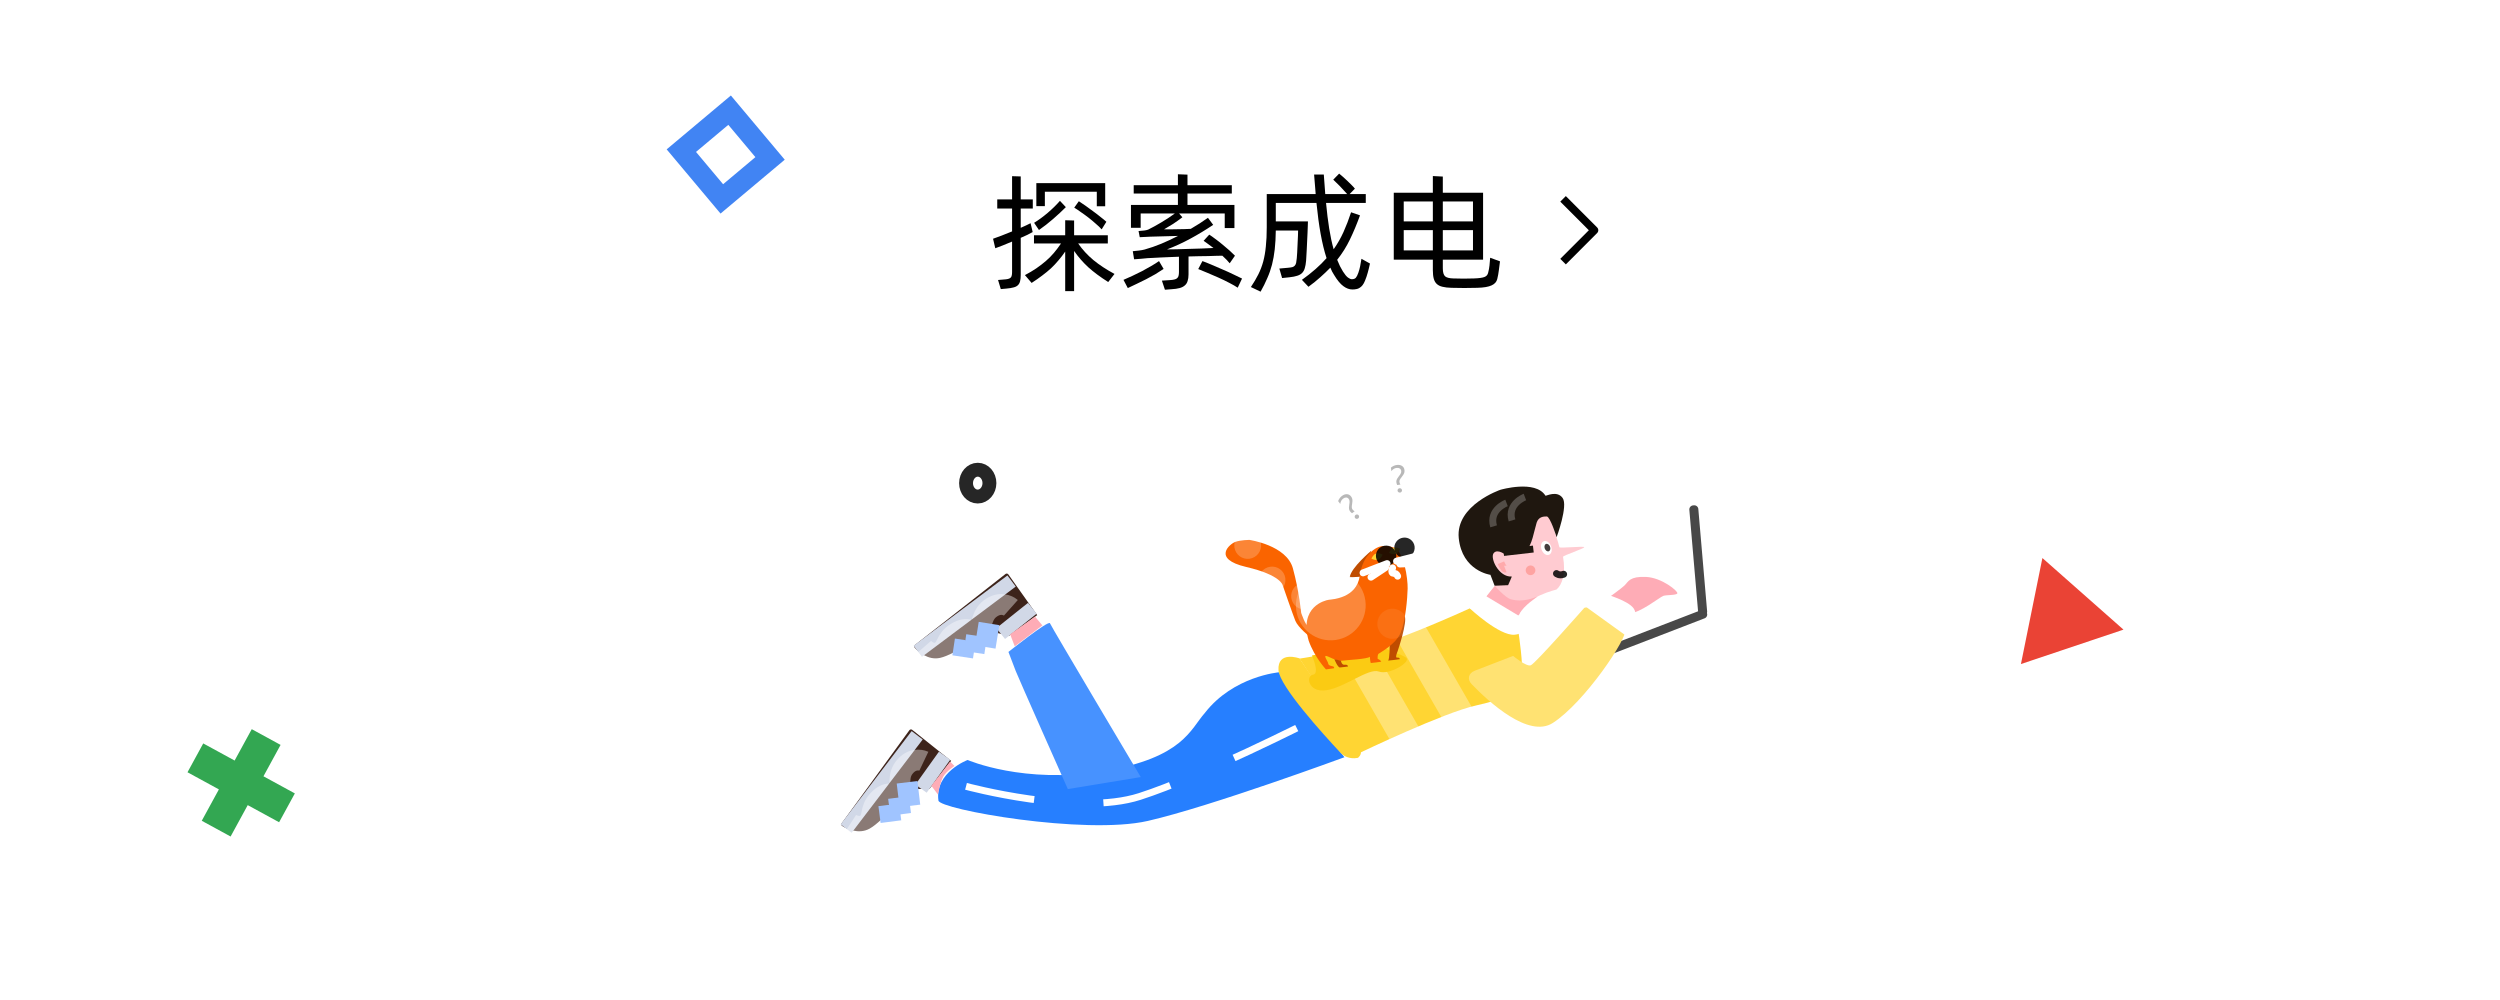 <svg width="360" height="144" viewBox="0 0 360 144" fill="none" xmlns="http://www.w3.org/2000/svg">
<path d="M350 0H10C4.477 0 0 4.477 0 10V134C0 139.523 4.477 144 10 144H350C355.523 144 360 139.523 360 134V10C360 4.477 355.523 0 350 0Z" fill="white"/>
<mask id="mask0_574_222" style="mask-type:alpha" maskUnits="userSpaceOnUse" x="0" y="0" width="360" height="144">
<path d="M350 0H10C4.477 0 0 4.477 0 10V134C0 139.523 4.477 144 10 144H350C355.523 144 360 139.523 360 134V10C360 4.477 355.523 0 350 0Z" fill="white"/>
</mask>
<g mask="url(#mask0_574_222)">
<path d="M136.967 109.571L133.845 113.603C133.845 113.603 132.507 113.479 131.452 113.764C130.398 114.05 127.183 118.262 125.196 119.338C123.608 120.198 121.9 119.328 121.278 118.944C121.141 118.86 121.112 118.676 121.207 118.545L130.946 105.159C130.952 105.151 130.958 105.143 130.965 105.136C130.971 105.129 130.978 105.122 130.986 105.115C130.993 105.108 131.001 105.102 131.008 105.096C131.016 105.09 131.025 105.085 131.033 105.08C131.042 105.075 131.05 105.07 131.059 105.066C131.068 105.062 131.077 105.058 131.086 105.055C131.096 105.051 131.105 105.049 131.115 105.046C131.124 105.044 131.134 105.042 131.144 105.041C131.154 105.04 131.163 105.039 131.173 105.038C131.183 105.038 131.193 105.038 131.203 105.039C131.212 105.04 131.222 105.041 131.232 105.042C131.242 105.044 131.251 105.046 131.261 105.049C131.27 105.051 131.28 105.054 131.289 105.058C131.298 105.062 131.307 105.066 131.316 105.07C131.324 105.074 131.333 105.079 131.341 105.085C131.349 105.09 131.357 105.096 131.365 105.102L136.967 109.571Z" fill="#3D231A"/>
<path d="M136.021 108.818L132.628 113.571" stroke="#D1D8E7" stroke-width="2"/>
<path d="M132.074 105.881L121.842 119.319" stroke="#D1D8E7" stroke-width="2"/>
<path d="M133.035 109.611C133.035 109.611 131.62 108.935 130.372 110.33C129.124 111.725 129.928 113.041 129.222 113.872C128.516 114.704 127.802 113.777 126.467 115.219C125.133 116.66 125.91 117.683 124.858 118.587C123.807 119.491 122.457 118.615 122.457 118.615" stroke="white" stroke-opacity="0.397" stroke-width="3"/>
<path d="M130.618 112.649C130.618 112.649 131.023 116.046 131.023 116.046" stroke="#A0C4FF" stroke-width="3"/>
<path d="M129.382 114.841L129.693 117.262" stroke="#A0C4FF" stroke-width="3"/>
<path d="M127.981 115.896L128.292 118.316" stroke="#A0C4FF" stroke-width="3"/>
<path d="M149.353 88.578L145.249 91.6C145.249 91.6 143.999 91.11 142.909 91.093C141.818 91.076 137.575 94.247 135.373 94.735C133.612 95.124 132.212 93.812 131.721 93.27C131.612 93.15 131.635 92.966 131.762 92.866L144.788 82.657C144.795 82.651 144.803 82.646 144.812 82.64C144.82 82.635 144.829 82.63 144.837 82.626C144.846 82.621 144.855 82.618 144.864 82.614C144.874 82.611 144.883 82.608 144.893 82.605C144.902 82.602 144.912 82.6 144.921 82.599C144.931 82.597 144.941 82.596 144.951 82.596C144.96 82.595 144.97 82.595 144.98 82.595C144.99 82.596 145 82.597 145.009 82.598C145.019 82.6 145.029 82.602 145.038 82.604C145.048 82.606 145.057 82.609 145.067 82.612C145.076 82.616 145.085 82.62 145.094 82.624C145.103 82.628 145.111 82.633 145.12 82.638C145.128 82.643 145.136 82.649 145.144 82.655C145.152 82.661 145.159 82.667 145.166 82.674C145.174 82.68 145.18 82.688 145.187 82.695C145.193 82.703 145.199 82.71 145.205 82.718L149.353 88.578Z" fill="#3D231A"/>
<path d="M148.66 87.592L144.099 91.233" stroke="#D1D8E7" stroke-width="2"/>
<path d="M145.668 83.666L132.158 93.786" stroke="#D1D8E7" stroke-width="2"/>
<path d="M145.569 87.52C145.569 87.52 144.397 86.476 142.815 87.476C141.234 88.476 141.644 89.968 140.738 90.575C139.832 91.181 139.401 90.089 137.724 91.11C136.047 92.13 136.511 93.333 135.253 93.913C133.995 94.494 132.94 93.275 132.94 93.275" stroke="white" stroke-opacity="0.397" stroke-width="3"/>
<path d="M142.417 89.785C142.417 89.785 141.875 93.164 141.875 93.164" stroke="#A0C4FF" stroke-width="3"/>
<path d="M140.627 91.55L140.263 93.964" stroke="#A0C4FF" stroke-width="3"/>
<path d="M138.991 92.176L138.627 94.59" stroke="#A0C4FF" stroke-width="3"/>
<path d="M184.191 96.808C184.191 96.808 177.616 97.353 173.501 102.661C171.413 104.999 170.393 109.113 158.933 111.039C147.474 112.965 139.338 109.437 139.338 109.437C139.338 109.437 134.583 111.216 135.135 115.278C135.245 116.559 156.204 120.293 165.29 118.212C174.375 116.132 193.596 109.041 193.596 109.041L184.191 96.808Z" fill="#267FFF"/>
<path d="M145.216 93.879C145.216 93.879 151.005 89.256 151.193 89.749C151.382 90.243 164.271 111.899 164.271 111.899L153.767 113.625C153.767 113.625 146.618 97.552 146.264 96.625C145.911 95.698 145.216 93.879 145.216 93.879Z" fill="#4792FF"/>
<path d="M222.857 73.729C222.857 73.729 224.201 77.266 224.549 78.795C224.591 78.98 228.095 78.613 228.131 78.79C228.17 78.982 225.046 80 225.078 80.182C225.496 82.569 224.964 84.201 224.138 84.889C224.158 84.925 219.661 85.844 218.743 88.499C218.338 89.064 214.116 85.831 214.116 85.831L215.825 83.756L213.336 78.665C213.336 78.665 217.588 76.074 217.907 75.951C218.226 75.828 222.857 73.729 222.857 73.729Z" fill="#FFCBD1"/>
<path d="M215.224 84.347L214.624 82.776C214.624 82.776 210.537 82.233 210.059 77.483C209.582 72.733 216.059 70.529 216.059 70.529C216.059 70.529 221.103 69.047 222.547 71.382C222.651 71.441 224.202 70.58 225.017 71.706C225.832 72.832 224.153 77.355 224.153 77.355C224.153 77.355 223.215 74.372 222.736 74.369C222.256 74.365 221.566 74.41 221.281 75.251C220.997 76.093 220.513 78.96 219.811 79.032C219.108 79.106 216.888 79.956 216.888 79.956C216.888 79.956 215.67 78.946 215.094 79.643C214.518 80.34 215.831 83.162 217.705 83.019C217.724 83.027 217.167 84.264 217.167 84.264L215.224 84.347Z" fill="#1F170F"/>
<path d="M140.792 71.502C141.722 71.5 142.477 70.635 142.479 69.568C142.481 68.502 141.729 67.638 140.798 67.64C139.868 67.641 139.113 68.507 139.111 69.574C139.109 70.64 139.862 71.504 140.792 71.502Z" stroke="black" stroke-opacity="0.851" stroke-width="2"/>
<path d="M223.048 79.891C223.422 79.747 223.558 79.192 223.352 78.653C223.146 78.113 222.676 77.793 222.303 77.937C221.929 78.082 221.793 78.636 221.999 79.175C222.205 79.715 222.675 80.035 223.048 79.891Z" fill="white"/>
<path d="M223.026 79.382C223.234 79.302 223.312 79.002 223.201 78.711C223.09 78.421 222.832 78.25 222.625 78.33C222.417 78.41 222.339 78.711 222.45 79.001C222.561 79.292 222.819 79.462 223.026 79.382Z" fill="#453D3D"/>
<path d="M139.108 113.232C139.108 113.232 155.149 117.583 164.117 114.694C173.085 111.806 188.637 103.888 188.637 103.888" stroke="white" stroke-dasharray="10 10"/>
<path d="M224.133 82.593C224.133 82.593 224.527 82.938 225.163 82.692" stroke="black" stroke-opacity="0.851" stroke-linecap="round" stroke-linejoin="round"/>
<g filter="url(#filter0_f_574_222)">
<path d="M220.646 82.773C221.004 82.635 221.184 82.231 221.047 81.873C220.91 81.514 220.508 81.335 220.15 81.474C219.791 81.612 219.611 82.015 219.748 82.374C219.885 82.733 220.287 82.912 220.646 82.773Z" fill="#FEA3A1"/>
</g>
<path d="M220.8 79.062L216.522 79.555" stroke="#1F170F"/>
<path d="M215.254 84.362C215.254 84.362 216.725 86.048 217.55 86.29C219.338 86.816 221.05 86.021 221.424 85.876C221.436 85.936 219.423 87.127 218.747 88.496C218.071 89.865 214 85.941 214 85.941L215.254 84.362Z" fill="#FFAEB7"/>
<path d="M219.59 71.569C219.59 71.569 217.015 72.543 217.729 74.938" stroke="white" stroke-opacity="0.232"/>
<path d="M216.941 72.424C216.941 72.424 214.366 73.397 215.081 75.793" stroke="white" stroke-opacity="0.232"/>
<path d="M243.803 72.775L243.918 72.765C243.937 72.763 243.957 72.762 243.976 72.763C243.996 72.763 244.015 72.764 244.034 72.766C244.053 72.768 244.072 72.771 244.091 72.775C244.11 72.779 244.129 72.784 244.148 72.789C244.166 72.795 244.184 72.802 244.202 72.809C244.22 72.817 244.237 72.825 244.254 72.834C244.271 72.844 244.288 72.854 244.304 72.865C244.319 72.875 244.335 72.887 244.35 72.899C244.365 72.912 244.379 72.925 244.392 72.939C244.406 72.952 244.419 72.967 244.431 72.982C244.443 72.997 244.454 73.012 244.465 73.028C244.475 73.044 244.485 73.061 244.494 73.078C244.503 73.095 244.511 73.112 244.518 73.13C244.525 73.148 244.531 73.166 244.537 73.185C244.542 73.203 244.547 73.222 244.55 73.241C244.554 73.26 244.556 73.279 244.558 73.298L245.825 88.021C245.827 88.04 245.827 88.06 245.827 88.079C245.827 88.098 245.826 88.117 245.824 88.136C245.822 88.156 245.818 88.175 245.814 88.193C245.81 88.212 245.805 88.231 245.8 88.249C245.794 88.268 245.787 88.286 245.779 88.303C245.772 88.321 245.763 88.338 245.754 88.355C245.745 88.372 245.734 88.388 245.723 88.404C245.712 88.42 245.701 88.436 245.688 88.45C245.676 88.465 245.663 88.479 245.649 88.493C245.635 88.506 245.62 88.519 245.605 88.531C245.59 88.543 245.575 88.554 245.558 88.565C245.542 88.576 245.525 88.585 245.508 88.594C245.491 88.603 245.473 88.611 245.455 88.618C245.438 88.626 245.419 88.632 245.401 88.637C245.382 88.643 245.363 88.647 245.344 88.651C245.325 88.654 245.306 88.657 245.287 88.659L245.171 88.669C245.152 88.671 245.132 88.671 245.113 88.671C245.094 88.671 245.074 88.67 245.055 88.668C245.036 88.666 245.017 88.663 244.998 88.659C244.979 88.655 244.96 88.65 244.942 88.644C244.923 88.639 244.905 88.632 244.887 88.624C244.87 88.617 244.852 88.609 244.835 88.599C244.818 88.59 244.802 88.58 244.786 88.569C244.77 88.558 244.754 88.547 244.74 88.534C244.725 88.522 244.711 88.509 244.697 88.495C244.684 88.482 244.671 88.467 244.659 88.452C244.647 88.437 244.635 88.422 244.625 88.406C244.614 88.389 244.604 88.373 244.595 88.356C244.587 88.339 244.578 88.321 244.571 88.303C244.564 88.286 244.558 88.267 244.552 88.249C244.547 88.231 244.543 88.212 244.539 88.193C244.536 88.174 244.533 88.155 244.531 88.136L243.264 73.412C243.262 73.393 243.262 73.374 243.262 73.355C243.262 73.336 243.263 73.316 243.266 73.297C243.268 73.278 243.271 73.259 243.275 73.24C243.279 73.222 243.284 73.203 243.29 73.185C243.296 73.166 243.302 73.148 243.31 73.13C243.318 73.113 243.326 73.096 243.335 73.079C243.345 73.062 243.355 73.045 243.366 73.029C243.377 73.013 243.388 72.998 243.401 72.983C243.413 72.969 243.427 72.955 243.44 72.941C243.454 72.928 243.469 72.915 243.484 72.903C243.499 72.891 243.515 72.879 243.531 72.869C243.547 72.858 243.564 72.849 243.581 72.84C243.598 72.831 243.616 72.823 243.634 72.816C243.652 72.808 243.67 72.802 243.689 72.797C243.707 72.791 243.726 72.787 243.745 72.783C243.764 72.779 243.783 72.777 243.803 72.775Z" fill="#484848"/>
<path d="M245.757 88.175L245.797 88.281C245.804 88.299 245.81 88.318 245.815 88.336C245.82 88.355 245.824 88.373 245.828 88.392C245.831 88.411 245.833 88.43 245.834 88.449C245.836 88.468 245.836 88.487 245.836 88.507C245.835 88.526 245.834 88.545 245.831 88.564C245.829 88.583 245.825 88.602 245.821 88.621C245.817 88.639 245.812 88.658 245.806 88.676C245.8 88.694 245.793 88.712 245.785 88.73C245.777 88.747 245.768 88.764 245.759 88.781C245.749 88.797 245.739 88.814 245.728 88.829C245.717 88.845 245.705 88.86 245.693 88.875C245.68 88.889 245.667 88.903 245.653 88.916C245.639 88.93 245.624 88.942 245.609 88.954C245.594 88.966 245.578 88.977 245.562 88.987C245.546 88.997 245.529 89.007 245.512 89.015C245.495 89.024 245.477 89.032 245.46 89.038L231.698 94.346C231.68 94.353 231.662 94.359 231.643 94.364C231.625 94.369 231.606 94.373 231.587 94.376C231.568 94.379 231.549 94.382 231.53 94.383C231.511 94.385 231.492 94.385 231.473 94.385C231.453 94.384 231.434 94.383 231.415 94.38C231.396 94.378 231.377 94.375 231.359 94.371C231.34 94.366 231.322 94.361 231.304 94.355C231.285 94.349 231.268 94.342 231.25 94.335C231.233 94.327 231.215 94.318 231.199 94.309C231.182 94.299 231.166 94.289 231.151 94.278C231.135 94.267 231.12 94.255 231.105 94.243C231.091 94.23 231.077 94.217 231.064 94.203C231.051 94.189 231.038 94.175 231.027 94.16C231.015 94.144 231.004 94.129 230.994 94.113C230.983 94.096 230.974 94.08 230.965 94.063C230.957 94.046 230.949 94.028 230.942 94.01L230.902 93.904C230.895 93.886 230.889 93.868 230.884 93.849C230.879 93.831 230.875 93.812 230.872 93.793C230.868 93.775 230.866 93.755 230.865 93.736C230.863 93.717 230.863 93.698 230.864 93.679C230.864 93.66 230.866 93.641 230.868 93.622C230.87 93.603 230.874 93.584 230.878 93.565C230.882 93.546 230.887 93.528 230.893 93.51C230.9 93.491 230.906 93.474 230.914 93.456C230.922 93.439 230.931 93.421 230.94 93.405C230.95 93.388 230.96 93.372 230.971 93.356C230.982 93.341 230.994 93.325 231.007 93.311C231.019 93.296 231.032 93.282 231.046 93.269C231.06 93.256 231.075 93.243 231.09 93.232C231.105 93.22 231.121 93.209 231.137 93.199C231.153 93.188 231.17 93.179 231.187 93.17C231.204 93.162 231.222 93.154 231.24 93.147L245.002 87.84C245.019 87.833 245.038 87.827 245.056 87.822C245.075 87.817 245.093 87.813 245.112 87.809C245.131 87.806 245.15 87.804 245.169 87.802C245.188 87.801 245.207 87.8 245.227 87.801C245.246 87.801 245.265 87.803 245.284 87.805C245.303 87.807 245.322 87.811 245.34 87.815C245.359 87.819 245.377 87.824 245.396 87.83C245.414 87.836 245.432 87.843 245.449 87.851C245.467 87.859 245.484 87.867 245.5 87.877C245.517 87.886 245.533 87.896 245.549 87.907C245.564 87.918 245.579 87.93 245.594 87.943C245.608 87.955 245.622 87.969 245.635 87.982C245.649 87.996 245.661 88.011 245.673 88.026C245.684 88.041 245.695 88.057 245.706 88.073C245.716 88.089 245.725 88.106 245.734 88.123C245.742 88.14 245.75 88.157 245.757 88.175Z" fill="#484848"/>
<path d="M231.414 86.225C231.414 86.225 233.525 84.726 233.999 84.237C234.473 83.748 234.699 82.977 237.008 83.075C239.317 83.174 241.696 85.157 241.534 85.451C241.371 85.744 239.94 85.642 239.488 85.816C239.036 85.991 235.981 88.388 234.781 88.243C233.581 88.097 231.414 86.225 231.414 86.225Z" fill="#FEACB6"/>
<path d="M211.665 87.6C211.665 87.6 201.371 92.317 197.573 93.042C193.776 93.767 187.138 94.841 187.138 94.841L195.908 108.363C195.908 108.363 207.94 102.594 212.561 101.586C217.181 100.577 218.816 99.399 219.114 97.617C219.413 95.836 218.668 91.119 218.668 91.119L211.665 87.6Z" fill="#FFD533"/>
<path d="M191.1 90.811L195.009 88.544L205.034 105.982L201.125 108.248L191.1 90.811Z" fill="white" fill-opacity="0.316"/>
<path d="M198.712 87.877L202.621 85.611L212.646 103.048L208.737 105.314L198.712 87.877Z" fill="white" fill-opacity="0.316"/>
<path d="M213.647 85.639L219.49 89.142C219.49 89.142 220.28 91.211 218.1 91.403C215.92 91.596 211.646 87.606 211.646 87.606L213.647 85.639Z" fill="white"/>
<path d="M187.145 94.812C187.145 94.812 183.927 93.642 184.103 96.515C184.243 98.785 190.478 105.669 193.085 108.454C193.703 109.114 194.898 109.378 195.744 109.051L195.353 109.202C195.37 109.196 195.386 109.189 195.403 109.181C195.42 109.174 195.436 109.166 195.452 109.157C195.468 109.149 195.484 109.14 195.5 109.131C195.516 109.122 195.531 109.112 195.546 109.102C195.561 109.091 195.576 109.081 195.591 109.07C195.605 109.059 195.619 109.047 195.633 109.036C195.647 109.024 195.661 109.012 195.674 108.999C195.687 108.986 195.7 108.973 195.712 108.96C195.725 108.947 195.737 108.933 195.749 108.919C195.761 108.905 195.772 108.891 195.783 108.876C195.794 108.862 195.804 108.847 195.814 108.832C195.824 108.816 195.834 108.801 195.843 108.785C195.853 108.769 195.861 108.753 195.87 108.737C195.878 108.721 195.886 108.705 195.893 108.688C195.901 108.671 195.908 108.654 195.914 108.637C195.921 108.62 195.927 108.603 195.932 108.586C195.938 108.568 195.943 108.551 195.947 108.533C195.952 108.515 195.956 108.498 195.959 108.48C195.963 108.462 195.966 108.444 195.968 108.426C195.971 108.408 195.973 108.39 195.974 108.371C195.976 108.353 195.977 108.335 195.978 108.317C195.978 108.299 195.978 108.28 195.977 108.262C195.977 108.244 195.976 108.226 195.974 108.208C195.973 108.189 195.971 108.171 195.968 108.153C195.966 108.135 195.963 108.117 195.959 108.099C195.955 108.082 195.951 108.064 195.947 108.046C195.942 108.029 195.937 108.011 195.932 107.994C195.926 107.976 195.92 107.959 195.914 107.942C195.907 107.925 195.9 107.908 195.893 107.892C195.885 107.875 195.877 107.859 195.869 107.843C195.861 107.826 195.852 107.811 195.843 107.795C195.833 107.779 195.824 107.764 195.813 107.749C193.959 104.981 187.145 94.812 187.145 94.812Z" fill="#FFD533"/>
<path d="M217.89 94.451C217.89 94.451 219.793 96.049 220.439 95.8C221.084 95.55 228.138 87.53 228.138 87.53C228.138 87.53 232.431 86.22 234.076 90.533C234.483 91.797 228.152 101.179 223.608 104.105C220.112 106.355 214.373 101.069 211.91 98.509C211.24 97.811 211.46 96.934 212.364 96.585L214.925 95.596C216.563 94.964 217.89 94.451 217.89 94.451Z" fill="#FFE272"/>
<path d="M228.981 87.2C228.981 87.2 229.663 85.633 230.894 85.982C232.124 86.331 234.973 87.337 234.977 88.268C234.98 89.199 233.871 90.727 233.871 90.727L228.981 87.2Z" fill="white" stroke="white"/>
<path d="M188.917 94.389C188.917 94.389 190.101 97.016 189.06 97.164C188.019 97.313 188.352 99.77 190.988 99.394C193.625 99.019 197.078 96.15 198.551 96.703C200.024 97.256 203.093 95.38 202.533 94.777C201.973 94.174 199.248 93.641 199.15 92.93C199.051 92.218 188.917 94.389 188.917 94.389Z" fill="#FBCB13"/>
<path d="M145.461 91.337L146.123 93.073L150.103 90.057L149.048 88.798L145.461 91.337Z" fill="#FEACB6"/>
<path d="M134.116 113.153L135.07 114.417C135.07 114.417 135.389 112.534 135.869 111.763C136.35 110.992 137.445 110.301 137.445 110.301L136.82 109.663L134.116 113.153Z" fill="#FEACB6"/>
<path d="M216.134 81.029C216.134 81.029 216.547 82.03 216.769 81.945" stroke="#FFAAAC"/>
<path d="M197.471 79.298C197.471 79.298 194.557 81.723 194.362 83.102C194.393 83.162 196.404 83.014 196.404 83.014L197.471 79.298Z" fill="#BF4C00"/>
<path d="M200.125 92.805C200.125 92.805 200.111 94.98 199.897 95.086C199.684 95.192 201.579 94.922 201.579 94.922C201.579 94.922 201.55 94.65 201.192 94.701C200.834 94.752 201.247 93.807 201.247 93.807C201.247 93.807 202.736 89.471 202.256 88.683C201.776 87.894 200.125 92.805 200.125 92.805Z" fill="#BF4C00"/>
<path d="M179.891 77.743C179.891 77.743 185.268 78.501 186.179 81.848C187.089 85.195 187.37 88.255 187.37 88.255C187.37 88.255 188.003 90.106 188.315 90.062C188.627 90.017 188.668 91.752 188.668 91.752C188.668 91.752 186.916 90.356 186.529 89.393C186.143 88.43 184.712 84.288 184.712 84.288C184.712 84.288 184.492 82.82 179.459 81.644C174.426 80.468 177.137 78.294 177.894 78.027C178.651 77.76 179.891 77.743 179.891 77.743Z" fill="#FA6400"/>
<path d="M179.936 80.459C180.993 80.308 181.73 79.329 181.584 78.272C181.437 77.214 180.461 76.479 179.404 76.63C178.348 76.78 177.61 77.759 177.756 78.817C177.903 79.874 178.879 80.609 179.936 80.459Z" fill="white" fill-opacity="0.214"/>
<path d="M183.439 85.439C184.496 85.288 185.234 84.309 185.087 83.252C184.94 82.195 183.965 81.459 182.908 81.61C181.851 81.76 181.113 82.74 181.26 83.797C181.406 84.854 182.382 85.589 183.439 85.439Z" fill="white" fill-opacity="0.214"/>
<path d="M188.127 87.749C189.184 87.599 189.922 86.62 189.775 85.562C189.628 84.505 188.653 83.77 187.596 83.92C186.539 84.071 185.801 85.05 185.948 86.107C186.094 87.165 187.07 87.9 188.127 87.749Z" fill="white" fill-opacity="0.214"/>
<path d="M198.372 78.836C198.372 78.836 196.246 79.652 195.809 82.904C195.371 86.156 191.836 86.299 191.331 86.371C190.825 86.443 187.055 87.342 188.445 92.245C189.272 94.623 190.937 96.394 190.937 96.394L192.109 96.227C192.109 96.227 192.155 96.01 191.951 95.957C191.747 95.903 191.306 95.864 191.263 95.554C191.22 95.243 190.636 94.491 190.911 94.452C191.186 94.413 192.428 95.26 193.265 95.141C194.102 95.022 196.896 94.916 197.273 94.571C197.237 94.587 197.341 95.482 197.399 95.474C197.456 95.466 198.908 95.321 198.899 95.26C198.891 95.2 198.548 94.893 198.435 94.909C198.322 94.925 198.381 94.282 198.477 94.168C198.572 94.054 201 92.828 201.699 91.098C202.399 89.368 202.67 86.172 202.701 84.753C202.732 83.333 202.187 79.35 200.701 78.846C199.215 78.342 198.372 78.836 198.372 78.836Z" fill="#FA6400"/>
<path d="M200.798 91.965C201.982 91.796 202.808 90.7 202.644 89.516C202.479 88.331 201.387 87.508 200.203 87.677C199.019 87.845 198.193 88.942 198.357 90.126C198.522 91.31 199.614 92.133 200.798 91.965Z" fill="white" fill-opacity="0.077"/>
<path d="M192.326 92.157C195.074 91.766 196.992 89.22 196.61 86.471C196.229 83.722 193.692 81.81 190.944 82.202C188.197 82.593 186.278 85.138 186.66 87.888C187.041 90.637 189.578 92.548 192.326 92.157Z" fill="white" fill-opacity="0.227"/>
<path d="M192.147 94.925C192.147 94.925 192.623 96.133 192.953 96.114C193.284 96.094 194.115 95.976 194.115 95.976C194.115 95.976 194.103 95.661 193.641 95.727C193.178 95.793 193.088 95.132 193.088 95.132L192.147 94.925Z" fill="#BF4C00"/>
<path d="M200.984 79.762C201.425 79.601 201.625 79.034 201.625 79.034C201.625 79.034 201.11 78.729 200.669 78.891C200.228 79.052 200.028 79.619 200.028 79.619C200.028 79.619 200.544 79.924 200.984 79.762Z" fill="#FFD533"/>
<path d="M202.446 80.335C203.25 80.221 203.81 79.476 203.699 78.673C203.587 77.869 202.846 77.31 202.042 77.425C201.239 77.539 200.679 78.283 200.79 79.087C200.902 79.89 201.643 80.449 202.446 80.335Z" fill="black" fill-opacity="0.851"/>
<path d="M198.45 80.589C198.891 80.428 199.091 79.861 199.091 79.861C199.091 79.861 198.576 79.556 198.135 79.718C197.694 79.879 197.494 80.446 197.494 80.446C197.494 80.446 198.009 80.751 198.45 80.589Z" fill="#FFD533"/>
<path d="M199.803 81.49C200.606 81.376 201.167 80.631 201.055 79.828C200.943 79.024 200.202 78.465 199.399 78.58C198.596 78.694 198.035 79.438 198.147 80.242C198.258 81.045 199 81.604 199.803 81.49Z" fill="black" fill-opacity="0.851"/>
<path d="M196.28 82.491L199.736 81.16" stroke="white" stroke-linecap="round" stroke-linejoin="round"/>
<path d="M197.423 83.112L199.519 81.722" stroke="white" stroke-linecap="round" stroke-linejoin="round"/>
<path d="M201.106 80.808L205.022 79.817" stroke="white" stroke-linecap="round" stroke-linejoin="round"/>
<path d="M201.582 81.216L203.709 81.129" stroke="white" stroke-linecap="round" stroke-linejoin="round"/>
<path d="M200.532 81.785C200.532 81.785 200.232 82.514 200.639 82.557C201.046 82.601 201.053 82.576 201.259 82.969" stroke="white" stroke-linecap="round" stroke-linejoin="round"/>
<path d="M194.693 73.905C194.585 73.832 194.489 73.739 194.405 73.626C194.339 73.538 194.292 73.434 194.264 73.313C194.236 73.193 194.245 72.991 194.29 72.708C194.338 72.422 194.352 72.224 194.329 72.115C194.307 72.007 194.269 71.916 194.215 71.844C194.119 71.716 193.997 71.649 193.851 71.643C193.705 71.638 193.562 71.688 193.422 71.794C193.178 71.978 193.036 72.236 192.998 72.567L192.69 72.156C192.808 71.848 192.987 71.604 193.227 71.422C193.473 71.237 193.716 71.15 193.958 71.161C194.2 71.173 194.402 71.287 194.563 71.502C194.641 71.605 194.697 71.726 194.733 71.865C194.768 72.005 194.76 72.233 194.707 72.549C194.666 72.788 194.65 72.962 194.658 73.073C194.666 73.185 194.703 73.284 194.768 73.371C194.841 73.468 194.941 73.552 195.067 73.622L194.693 73.905ZM195.134 74.599C195.082 74.529 195.063 74.45 195.076 74.362C195.089 74.273 195.131 74.202 195.201 74.149C195.272 74.095 195.352 74.074 195.44 74.086C195.528 74.098 195.598 74.139 195.651 74.208C195.701 74.275 195.72 74.352 195.707 74.44C195.695 74.528 195.656 74.597 195.591 74.646C195.511 74.707 195.427 74.73 195.339 74.717C195.252 74.703 195.184 74.664 195.134 74.599Z" fill="#B8B8B8"/>
<path d="M201.195 69.844C201.137 69.728 201.098 69.6 201.079 69.461C201.063 69.351 201.073 69.237 201.107 69.118C201.141 68.999 201.246 68.827 201.422 68.601C201.603 68.374 201.71 68.208 201.743 68.102C201.776 67.996 201.787 67.898 201.774 67.808C201.752 67.649 201.678 67.532 201.553 67.456C201.428 67.379 201.278 67.354 201.105 67.378C200.802 67.421 200.554 67.578 200.361 67.849L200.29 67.339C200.542 67.128 200.817 67.001 201.115 66.959C201.419 66.916 201.674 66.958 201.88 67.086C202.086 67.214 202.207 67.412 202.244 67.678C202.262 67.806 202.253 67.939 202.217 68.079C202.18 68.218 202.063 68.414 201.863 68.665C201.713 68.854 201.614 68.999 201.567 69.1C201.521 69.201 201.505 69.306 201.52 69.413C201.537 69.534 201.583 69.656 201.659 69.779L201.195 69.844ZM201.247 70.666C201.235 70.58 201.256 70.501 201.31 70.43C201.364 70.359 201.435 70.317 201.523 70.305C201.61 70.293 201.69 70.313 201.761 70.366C201.833 70.419 201.875 70.489 201.887 70.575C201.898 70.658 201.877 70.735 201.824 70.806C201.771 70.877 201.703 70.918 201.622 70.93C201.523 70.944 201.439 70.924 201.369 70.869C201.299 70.815 201.258 70.747 201.247 70.666Z" fill="#B8B8B8"/>
<path d="M224.681 29.036L225.479 28.236L229.989 32.755C230.095 32.861 230.155 33.005 230.155 33.155C230.155 33.305 230.095 33.449 229.989 33.555L225.479 38.074L224.681 37.274L228.793 33.155L224.681 29.036Z" fill="black"/>
<path d="M148.704 33.417C148.49 33.54 148.232 33.676 147.929 33.824C147.64 33.959 147.325 34.101 146.985 34.249V39.577C146.985 39.959 146.954 40.267 146.891 40.502C146.828 40.748 146.721 40.939 146.57 41.075C146.419 41.223 146.211 41.328 145.946 41.39C145.682 41.464 145.342 41.519 144.926 41.556L144.114 41.63L143.718 40.317L144.605 40.243C144.832 40.23 145.015 40.206 145.153 40.169C145.304 40.132 145.424 40.076 145.512 40.002C145.6 39.928 145.657 39.83 145.682 39.706C145.72 39.571 145.739 39.398 145.739 39.188V34.786C145.273 34.983 144.826 35.168 144.398 35.341C143.982 35.513 143.623 35.649 143.321 35.748L143 34.379C143.327 34.268 143.73 34.12 144.209 33.935C144.7 33.75 145.21 33.546 145.739 33.324V30.032H143.604V28.718H145.739V25.37L146.985 25.407V28.718H148.723V30.032H146.985V32.806C147.552 32.56 148.024 32.338 148.402 32.14L148.553 32.769L148.704 33.417ZM150.46 29.68H149.233V26.369H159.148V29.699H157.939V27.608H150.46V29.68ZM153.482 29.828C152.941 30.371 152.33 30.938 151.65 31.53C150.97 32.122 150.29 32.652 149.61 33.121L148.912 32.085C149.554 31.69 150.202 31.215 150.857 30.66C151.524 30.093 152.116 29.514 152.632 28.922L153.482 29.828ZM155.352 28.977C155.629 29.15 155.95 29.366 156.315 29.625C156.693 29.884 157.064 30.155 157.43 30.439C157.807 30.71 158.16 30.981 158.487 31.252C158.827 31.511 159.104 31.74 159.318 31.937L158.638 33.028C158.412 32.769 158.128 32.498 157.788 32.214C157.461 31.918 157.115 31.629 156.75 31.345C156.384 31.061 156.019 30.796 155.654 30.549C155.302 30.291 154.981 30.075 154.691 29.902L155.352 28.977ZM155.258 35.063C155.862 35.939 156.592 36.734 157.448 37.449C158.305 38.152 159.318 38.818 160.489 39.447L159.583 40.613C158.449 39.897 157.486 39.182 156.693 38.467C155.912 37.739 155.239 36.962 154.672 36.136V41.926H153.388V36.228C153.086 36.672 152.764 37.092 152.425 37.486C152.097 37.881 151.738 38.263 151.348 38.633C150.958 38.991 150.53 39.342 150.064 39.688C149.61 40.033 149.107 40.385 148.553 40.742L147.59 39.614C148.181 39.305 148.723 38.985 149.214 38.652C149.717 38.306 150.183 37.949 150.611 37.579C151.039 37.209 151.43 36.814 151.782 36.395C152.135 35.976 152.469 35.532 152.783 35.063H148.893V33.879H153.388V31.715L154.672 31.752V33.879H159.526V35.063H155.258Z" fill="black"/>
<path d="M176.021 36.821C175.769 36.821 175.467 36.827 175.115 36.839C174.762 36.851 174.372 36.864 173.944 36.876C173.516 36.876 173.062 36.882 172.584 36.895C172.118 36.907 171.64 36.919 171.148 36.931V39.503C171.148 39.885 171.104 40.206 171.016 40.465C170.941 40.724 170.809 40.933 170.62 41.094C170.431 41.266 170.179 41.396 169.864 41.482C169.549 41.568 169.159 41.624 168.693 41.648L167.749 41.722L167.314 40.409L168.448 40.335C168.725 40.323 168.951 40.292 169.128 40.243C169.304 40.206 169.436 40.138 169.524 40.039C169.625 39.953 169.688 39.842 169.713 39.706C169.751 39.558 169.77 39.379 169.77 39.17V36.968C169.291 36.981 168.825 36.999 168.372 37.024C167.919 37.036 167.497 37.055 167.107 37.079C166.716 37.092 166.364 37.11 166.049 37.135C165.734 37.147 165.476 37.16 165.275 37.172C165.01 37.197 164.689 37.227 164.311 37.264C163.946 37.289 163.613 37.314 163.31 37.338L163.122 36.173C163.386 36.148 163.676 36.117 163.99 36.081C164.318 36.044 164.595 35.994 164.821 35.932C165.615 35.711 166.414 35.433 167.22 35.1C168.038 34.755 168.844 34.379 169.638 33.972L165.596 34.083C165.52 34.083 165.413 34.089 165.275 34.101C165.149 34.101 165.01 34.107 164.859 34.12C164.721 34.12 164.582 34.126 164.444 34.138C164.318 34.138 164.211 34.144 164.123 34.157L163.953 33.269C164.28 33.244 164.551 33.219 164.765 33.195C164.979 33.17 165.168 33.127 165.331 33.065C165.885 32.794 166.515 32.449 167.22 32.029C167.925 31.61 168.58 31.178 169.184 30.735H164.255V32.806H162.857V29.514H169.619V27.867H163.254V26.665H169.619V25.093L170.997 25.148V26.665H177.381V27.867H170.997V29.514H177.759V32.843H176.361V30.735H169.789L170.261 31.289C169.808 31.635 169.367 31.949 168.939 32.233C168.511 32.504 168.07 32.769 167.617 33.028C167.831 33.028 168.101 33.028 168.429 33.028C168.769 33.016 169.121 33.01 169.486 33.01C169.852 32.998 170.21 32.991 170.563 32.991C170.916 32.979 171.218 32.967 171.47 32.954C171.923 32.683 172.357 32.418 172.773 32.159C173.188 31.888 173.579 31.622 173.944 31.363L174.699 32.381C173.591 33.121 172.489 33.787 171.394 34.379C170.299 34.971 169.184 35.482 168.051 35.914C168.429 35.914 168.895 35.908 169.449 35.895C170.015 35.871 170.607 35.852 171.224 35.84C171.841 35.815 172.458 35.797 173.075 35.785C173.692 35.76 174.246 35.735 174.737 35.711C174.473 35.501 174.214 35.31 173.963 35.137C173.723 34.952 173.509 34.798 173.32 34.675L174.133 33.787C174.384 33.947 174.68 34.157 175.02 34.416C175.36 34.662 175.706 34.934 176.059 35.23C176.412 35.513 176.745 35.797 177.06 36.081C177.375 36.364 177.633 36.611 177.834 36.821L177.079 37.912C176.815 37.591 176.462 37.227 176.021 36.821ZM167.56 38.726C167.195 38.972 166.798 39.225 166.37 39.484C165.942 39.731 165.501 39.971 165.048 40.206C164.595 40.44 164.141 40.662 163.688 40.872C163.247 41.094 162.819 41.297 162.404 41.482L161.781 40.298C162.171 40.126 162.599 39.934 163.065 39.725C163.531 39.503 163.997 39.275 164.463 39.04C164.928 38.794 165.369 38.547 165.785 38.3C166.213 38.054 166.584 37.819 166.899 37.597L167.56 38.726ZM173.15 37.597C173.503 37.721 173.937 37.893 174.454 38.115C174.97 38.325 175.499 38.553 176.04 38.8C176.594 39.034 177.123 39.275 177.627 39.521C178.13 39.755 178.54 39.953 178.854 40.113L178.231 41.427C177.916 41.217 177.507 40.983 177.003 40.724C176.512 40.465 175.99 40.212 175.436 39.965C174.894 39.718 174.366 39.49 173.849 39.281C173.333 39.059 172.899 38.88 172.546 38.744L173.15 37.597Z" fill="black"/>
<path d="M197.276 37.949C197.175 38.43 197.068 38.868 196.955 39.262C196.854 39.645 196.722 40.033 196.558 40.428C196.445 40.699 196.325 40.915 196.2 41.075C196.074 41.235 195.935 41.359 195.784 41.445C195.645 41.544 195.488 41.605 195.312 41.63C195.136 41.667 194.947 41.685 194.745 41.685C194.305 41.685 193.87 41.525 193.442 41.205C193.014 40.896 192.567 40.354 192.101 39.577C192 39.416 191.906 39.256 191.818 39.096C191.73 38.923 191.648 38.738 191.572 38.541C191.132 38.997 190.653 39.453 190.137 39.91C189.633 40.366 189.06 40.828 188.418 41.297L187.474 40.298C188.922 39.262 190.105 38.22 191.025 37.172C190.697 36.173 190.414 35.014 190.175 33.694C189.935 32.375 189.734 30.883 189.57 29.218H183.715V31.881H188.343C188.343 31.992 188.336 32.196 188.324 32.492C188.311 32.776 188.299 33.108 188.286 33.491C188.273 33.861 188.254 34.261 188.229 34.693C188.217 35.112 188.198 35.513 188.173 35.895C188.16 36.278 188.141 36.617 188.116 36.913C188.103 37.209 188.091 37.419 188.078 37.542C188.04 37.974 187.977 38.331 187.889 38.615C187.814 38.886 187.688 39.114 187.512 39.299C187.348 39.472 187.115 39.608 186.813 39.706C186.523 39.805 186.145 39.879 185.68 39.928L184.622 40.039L184.225 38.67L185.472 38.559C185.736 38.535 185.944 38.504 186.095 38.467C186.259 38.417 186.378 38.343 186.454 38.245C186.542 38.146 186.605 38.017 186.643 37.856C186.681 37.684 186.712 37.456 186.737 37.172C186.75 37.024 186.769 36.759 186.794 36.377C186.819 35.982 186.838 35.569 186.851 35.137C186.876 34.706 186.895 34.305 186.907 33.935C186.92 33.552 186.926 33.306 186.926 33.195H183.715C183.703 34.194 183.652 35.094 183.564 35.895C183.476 36.685 183.344 37.425 183.168 38.115C182.991 38.794 182.765 39.441 182.488 40.058C182.223 40.687 181.902 41.334 181.524 42L180.127 41.334C180.555 40.693 180.914 40.082 181.203 39.503C181.493 38.923 181.726 38.313 181.902 37.671C182.078 37.018 182.204 36.296 182.28 35.507C182.368 34.718 182.412 33.793 182.412 32.732V27.941H189.457C189.432 27.621 189.407 27.3 189.381 26.979C189.356 26.659 189.331 26.357 189.306 26.073C189.281 25.752 189.255 25.438 189.23 25.13H190.628L190.836 27.941H193.99C193.839 27.769 193.669 27.584 193.48 27.386C193.304 27.177 193.121 26.979 192.932 26.794C192.756 26.609 192.58 26.437 192.403 26.276C192.24 26.104 192.101 25.968 191.988 25.869L192.838 25C192.989 25.123 193.171 25.277 193.385 25.462C193.599 25.647 193.813 25.845 194.028 26.054C194.242 26.252 194.443 26.449 194.632 26.646C194.833 26.844 194.991 27.016 195.104 27.164L194.349 27.941H196.672V29.218H190.949C191.075 30.562 191.226 31.789 191.402 32.899C191.579 34.009 191.793 35.008 192.044 35.895C192.598 35.106 193.071 34.28 193.461 33.417C193.851 32.553 194.216 31.604 194.556 30.568L195.841 31.012C195.375 32.294 194.89 33.454 194.386 34.49C193.895 35.513 193.285 36.487 192.554 37.412C192.68 37.733 192.812 38.035 192.951 38.319C193.089 38.59 193.234 38.849 193.385 39.096C193.65 39.515 193.889 39.805 194.103 39.965C194.317 40.126 194.506 40.206 194.67 40.206C194.921 40.206 195.11 40.138 195.236 40.002C195.362 39.854 195.482 39.62 195.595 39.299C195.708 38.979 195.797 38.658 195.86 38.337C195.923 38.017 195.985 37.659 196.048 37.264L197.276 37.949Z" fill="black"/>
<path d="M216 37.634C215.95 38.078 215.893 38.516 215.83 38.948C215.78 39.367 215.704 39.78 215.603 40.187C215.503 40.594 215.232 40.896 214.791 41.094C214.351 41.303 213.664 41.42 212.733 41.445C211.486 41.482 210.246 41.482 209.012 41.445C208.496 41.433 208.068 41.383 207.728 41.297C207.388 41.223 207.111 41.087 206.897 40.89C206.695 40.705 206.55 40.452 206.462 40.132C206.374 39.811 206.33 39.398 206.33 38.892V37.394H200.702V27.756H206.33V25.352L207.765 25.425V27.756H213.564V37.394H207.765V38.633C207.765 39.213 207.879 39.601 208.105 39.799C208.332 39.984 208.722 40.082 209.276 40.095C210.271 40.132 211.266 40.132 212.26 40.095C212.966 40.07 213.463 40.002 213.752 39.891C214.055 39.78 214.237 39.564 214.3 39.244C214.388 38.911 214.451 38.566 214.489 38.208C214.527 37.838 214.558 37.474 214.583 37.116L216 37.634ZM202.137 29.014V31.881H206.33V29.014H202.137ZM207.765 29.014V31.881H212.109V29.014H207.765ZM206.33 36.062V33.139H202.137V36.062H206.33ZM212.109 36.062V33.139H207.765V36.062H212.109Z" fill="black"/>
<path fill-rule="evenodd" clip-rule="evenodd" d="M31.519 113.672L29.053 118.192L33.206 120.458L35.672 115.938L40.191 118.404L42.458 114.252L37.938 111.785L40.404 107.266L36.252 105L33.785 109.519L29.266 107.053L27 111.206L31.519 113.672Z" fill="#33A752"/>
<path d="M294.106 80.357L305.78 90.667L291.014 95.622L294.106 80.357Z" fill="#EA4335"/>
<path fill-rule="evenodd" clip-rule="evenodd" d="M108.777 22.627L104.876 17.977L100.226 21.878L104.127 26.528L108.777 22.627ZM105.246 13.751L96 21.508L103.757 30.754L113.003 22.997L105.246 13.751Z" fill="#4184F3"/>
</g>
<defs>
<filter id="filter0_f_574_222" x="215.702" y="77.427" width="9.391" height="9.394" filterUnits="userSpaceOnUse" color-interpolation-filters="sRGB">
<feFlood flood-opacity="0" result="BackgroundImageFix"/>
<feBlend mode="normal" in="SourceGraphic" in2="BackgroundImageFix" result="shape"/>
<feGaussianBlur stdDeviation="2" result="effect1_foregroundBlur_574_222"/>
</filter>
</defs>
</svg>
